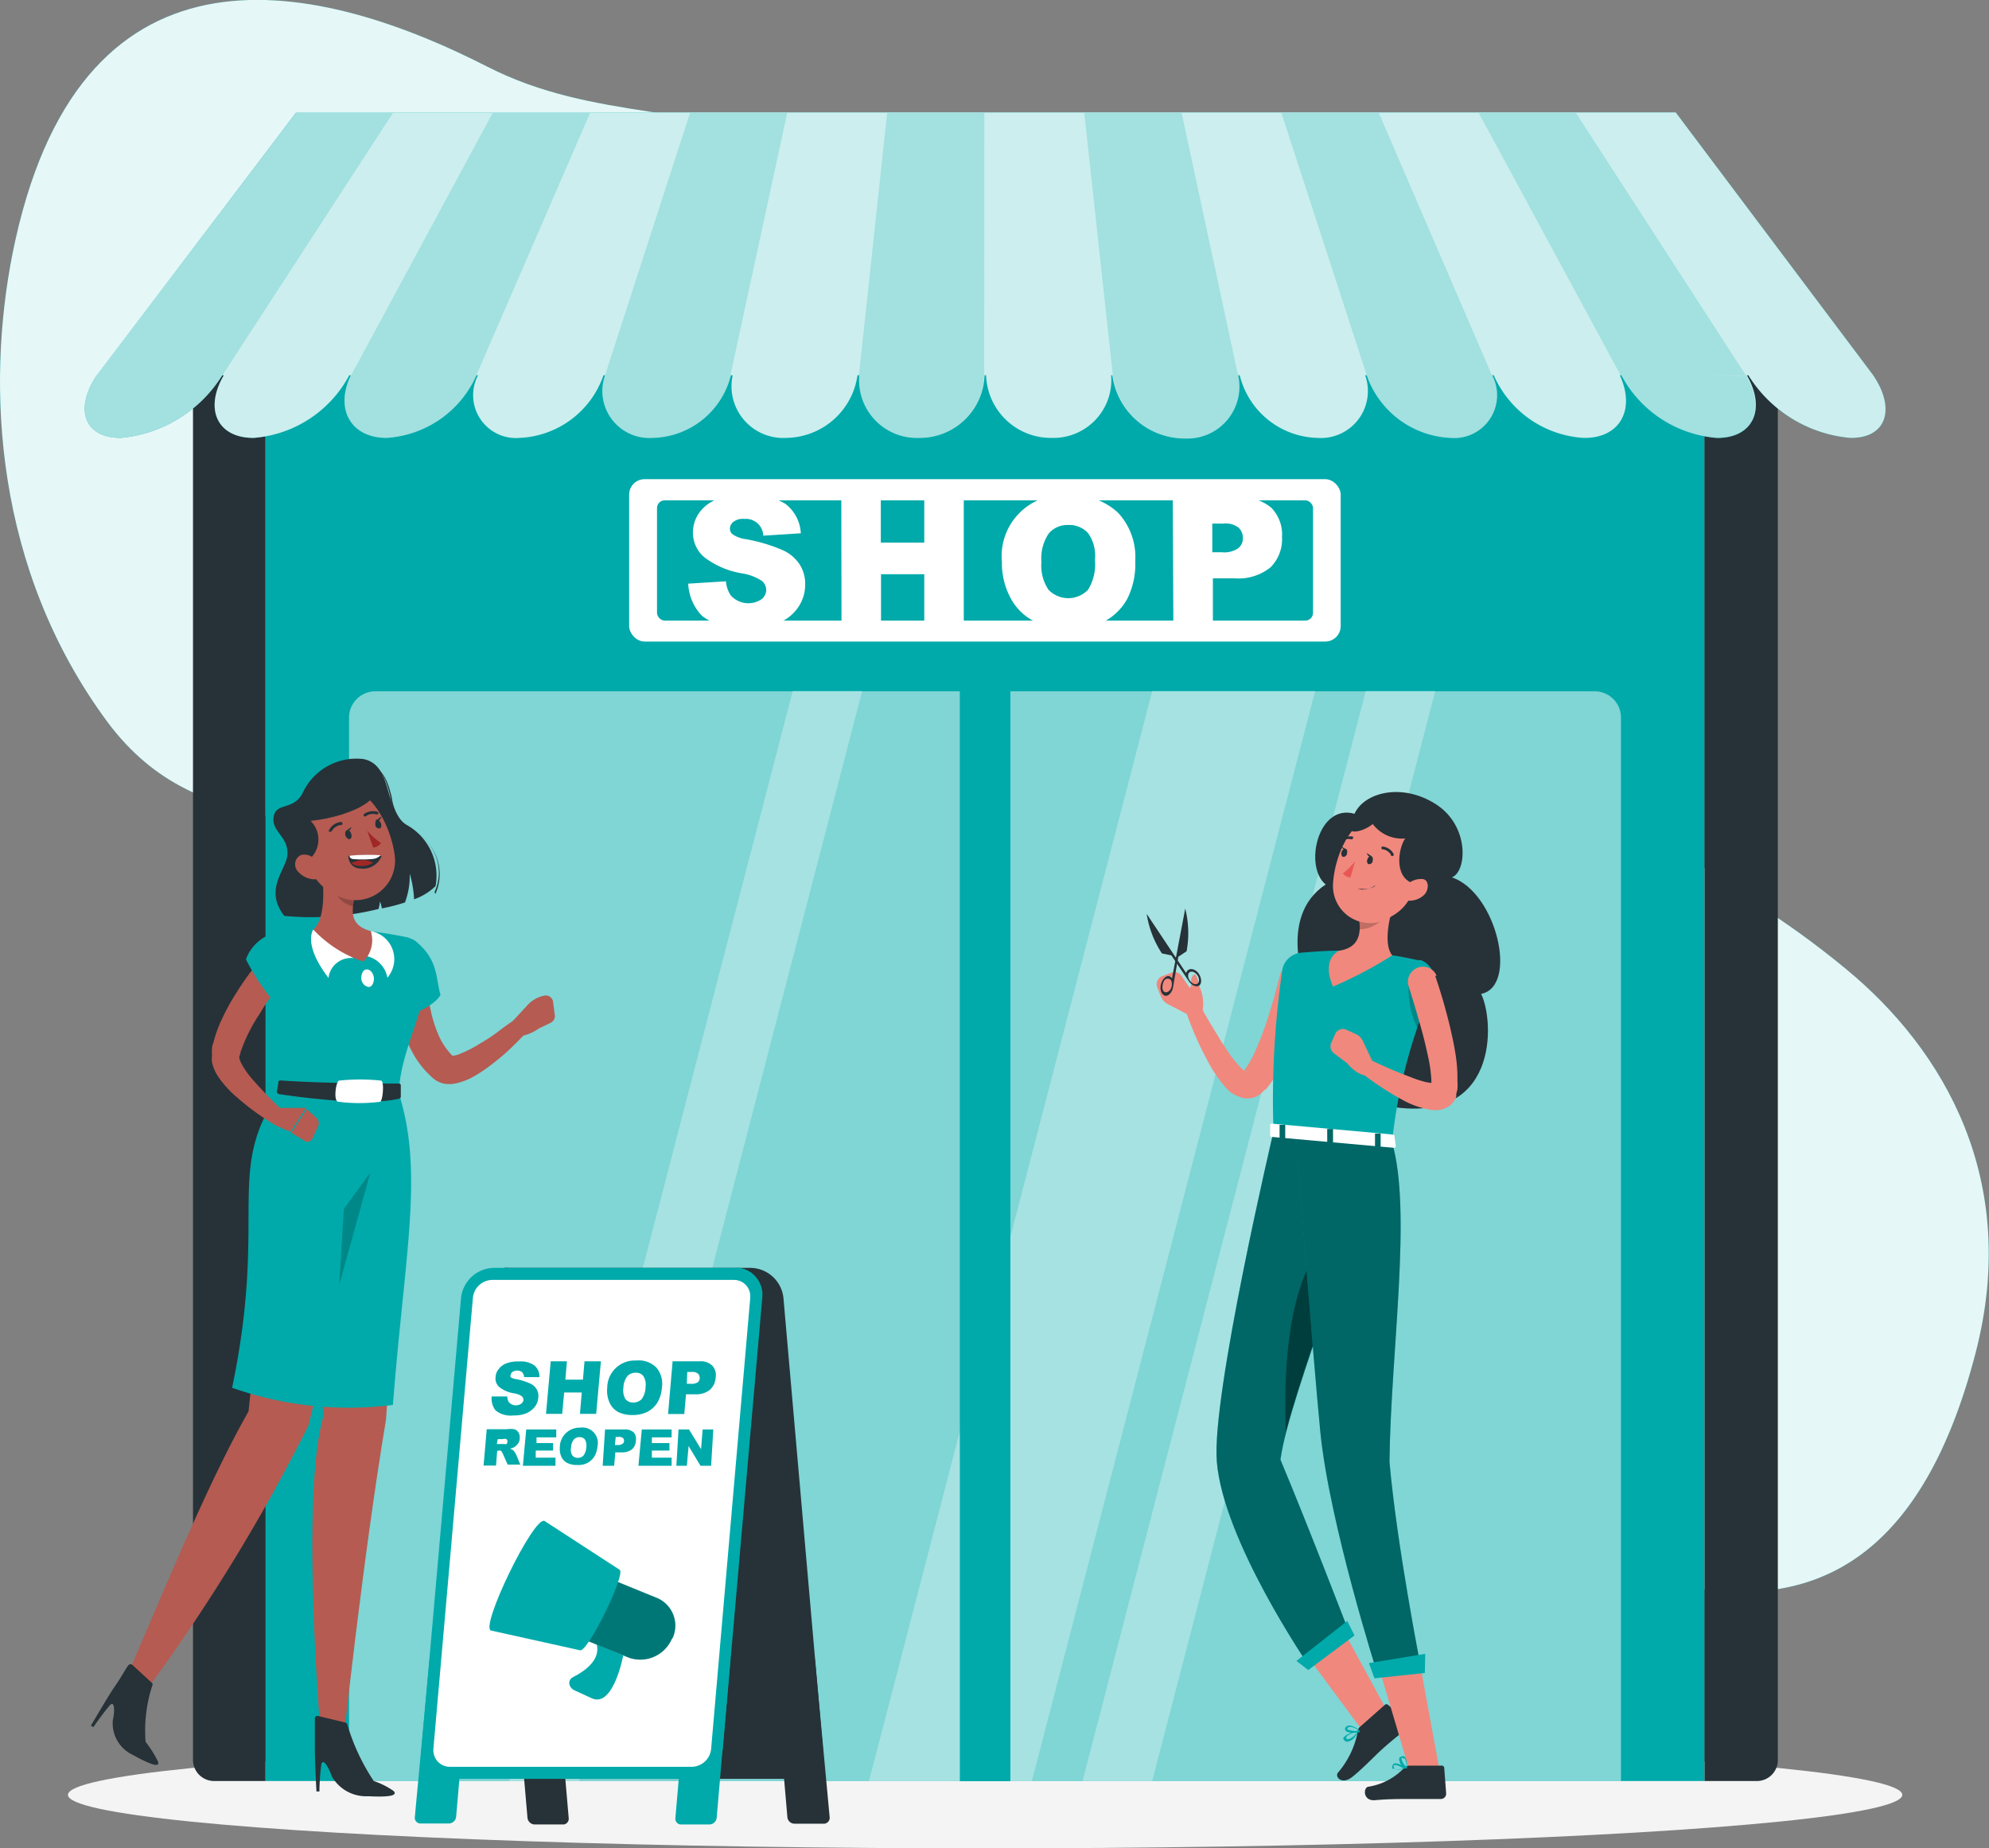 <svg xmlns="http://www.w3.org/2000/svg" viewBox="0 0 100.69 93.58"><rect x="0" y="0" width="100.69" height="93.58" fill="#808080" stroke="none"/><defs><style>.cls-1{fill:#0aa;}.cls-2,.cls-4,.cls-5,.cls-7,.cls-8{fill:#fff;}.cls-2{opacity:0.9;}.cls-11,.cls-12,.cls-14,.cls-2,.cls-5,.cls-7,.cls-8{isolation:isolate;}.cls-3{fill:#f4f4f4;}.cls-5{opacity:0.5;}.cls-6{fill:#263238;}.cls-14,.cls-7{opacity:0.3;}.cls-8{opacity:0.8;}.cls-11,.cls-9{opacity:0.2;}.cls-10{fill:#f0887d;}.cls-12{opacity:0.4;}.cls-13{fill:#e95656;}.cls-15{fill:#b55b52;}.cls-16{fill:#a02725;}</style></defs><g id="Layer_2" data-name="Layer 2"><g id="Layer_1-2" data-name="Layer 1"><g id="freepik--background-simple--inject-56"><path class="cls-1" d="M80.7,35.48c-7-15.23-19.24-1-27.8-11.93-5.17-6.58-5-12.72-12.22-16-5-2.28-10.6-1.41-16-4.17C15.5-1.31,3.9-3.43.64,12.81c-1.35,6.77-.92,16,4.79,23.73C10.3,43.09,16.83,39.94,22,45c9.86,9.64,2.44,31.11,16.73,36.8,12.54,5,17.84-13.48,30.62-8C78.91,78,94.63,89.15,100,68.54c2.3-8.78-1.59-15.4-6.56-19.49C86.59,43.4,85.33,45.47,80.7,35.48Z"/><path class="cls-2" d="M80.7,35.48c-7-15.23-19.24-1-27.8-11.93-5.17-6.58-5-12.72-12.22-16-5-2.28-10.6-1.41-16-4.17C15.5-1.31,3.9-3.43.64,12.81c-1.35,6.77-.92,16,4.79,23.73C10.3,43.09,16.83,39.94,22,45c9.86,9.64,2.44,31.11,16.73,36.8,12.54,5,17.84-13.48,30.62-8C78.91,78,94.63,89.15,100,68.54c2.3-8.78-1.59-15.4-6.56-19.49C86.59,43.4,85.33,45.47,80.7,35.48Z"/></g><g id="freepik--Shadow--inject-56"><ellipse id="freepik--path--inject-56" class="cls-3" cx="49.87" cy="90.87" rx="46.43" ry="2.71"/></g><g id="freepik--Shop--inject-56"><rect class="cls-1" x="13.44" y="16.84" width="72.85" height="73.33"/><rect class="cls-4" x="31.85" y="24.26" width="36.02" height="8.22" rx="0.78"/><rect class="cls-1" x="33.26" y="25.33" width="33.21" height="6.09" rx="0.39"/><path class="cls-4" d="M34.84,29.55l1.91-.12a1.5,1.5,0,0,0,.24.71,1.2,1.2,0,0,0,1.56.2.61.61,0,0,0,.24-.48.63.63,0,0,0-.22-.45,2.55,2.55,0,0,0-1-.38,4.33,4.33,0,0,1-1.88-.79A1.61,1.61,0,0,1,35.08,27a1.72,1.72,0,0,1,.29-1,1.93,1.93,0,0,1,.87-.7,4.22,4.22,0,0,1,1.61-.26,3.33,3.33,0,0,1,1.91.47A2,2,0,0,1,40.54,27l-1.9.12a.88.88,0,0,0-.92-.85h-.06a.77.77,0,0,0-.53.15.44.44,0,0,0-.18.36.36.36,0,0,0,.15.28,1.59,1.59,0,0,0,.67.24,8.25,8.25,0,0,1,1.89.57,2,2,0,0,1,.83.72,1.81,1.81,0,0,1,.27,1,2,2,0,0,1-.35,1.15,2.16,2.16,0,0,1-1,.8,4,4,0,0,1-1.57.28,3.26,3.26,0,0,1-2.3-.64A2.5,2.5,0,0,1,34.84,29.55Z"/><path class="cls-4" d="M42.59,25.19h2v2.28h2.2V25.19h2V31.7h-2V29.07H44.6V31.7h-2Z"/><path class="cls-4" d="M50.72,28.45a3.1,3.1,0,0,1,3.37-3.38,3.4,3.4,0,0,1,2.5.88,3.28,3.28,0,0,1,.88,2.45,3.93,3.93,0,0,1-.38,1.87A2.83,2.83,0,0,1,56,31.41a3.76,3.76,0,0,1-1.8.4,4.27,4.27,0,0,1-1.83-.35,2.72,2.72,0,0,1-1.17-1.11A3.71,3.71,0,0,1,50.72,28.45Zm2,0a2.19,2.19,0,0,0,.36,1.41,1.39,1.39,0,0,0,2,0l0,0a2.44,2.44,0,0,0,.35-1.51A2,2,0,0,0,55.09,27a1.27,1.27,0,0,0-1-.42,1.24,1.24,0,0,0-1,.43,2.27,2.27,0,0,0-.37,1.45Z"/><path class="cls-4" d="M59.37,25.19h3.35a2.27,2.27,0,0,1,1.64.52,1.93,1.93,0,0,1,.54,1.48,2,2,0,0,1-.59,1.54,2.58,2.58,0,0,1-1.81.55H61.4V31.7h-2Zm2,2.77h.49a1.25,1.25,0,0,0,.82-.2.64.64,0,0,0,.24-.52.73.73,0,0,0-.21-.52,1.06,1.06,0,0,0-.77-.21h-.57Z"/><path class="cls-5" d="M19,35H80.73a1.33,1.33,0,0,1,1.33,1.33V90.17H17.67V36.32A1.33,1.33,0,0,1,19,35Z"/><path class="cls-6" d="M13.44,90.17h-2.6A1.07,1.07,0,0,1,9.77,89.1V16.84h3.67V90.17Z"/><path class="cls-6" d="M88.89,90.17h-2.6V16.84H90V89.09a1.06,1.06,0,0,1-1.07,1.08Z"/><polygon class="cls-7" points="66.58 34.98 58.33 34.98 43.99 90.17 52.24 90.17 66.58 34.98"/><polygon class="cls-7" points="72.66 34.98 69.14 34.98 54.8 90.17 58.33 90.17 72.66 34.98"/><polygon class="cls-7" points="43.65 34.98 40.13 34.98 25.79 90.17 29.31 90.17 43.65 34.98"/><rect class="cls-1" x="48.59" y="34.15" width="2.56" height="56.03"/><path class="cls-1" d="M94.83,19l-10-13.31H15L4.9,19c-1.15,1.71-.63,3.17,1.2,3.17A6.76,6.76,0,0,0,11.25,19h.08c-1,1.71-.33,3.17,1.5,3.17A6,6,0,0,0,17.68,19h.08c-.82,1.71,0,3.17,1.81,3.17A5.35,5.35,0,0,0,24.12,19h.08a2.17,2.17,0,0,0,2.11,3.17A4.71,4.71,0,0,0,30.55,19h.08a2.38,2.38,0,0,0,2.42,3.17A4.17,4.17,0,0,0,37,19h.09a2.62,2.62,0,0,0,2.71,3.17A3.69,3.69,0,0,0,43.41,19h.09a2.92,2.92,0,0,0,3,3.17A3.28,3.28,0,0,0,49.84,19h.08a3.28,3.28,0,0,0,3.33,3.17,2.93,2.93,0,0,0,3-3.17h.06A3.7,3.7,0,0,0,60,22.2,2.63,2.63,0,0,0,62.68,19h.08a4.16,4.16,0,0,0,3.93,3.17A2.38,2.38,0,0,0,69.11,19h.08a4.71,4.71,0,0,0,4.24,3.17A2.17,2.17,0,0,0,75.54,19h.08a5.32,5.32,0,0,0,4.55,3.17C82,22.2,82.81,20.74,82,19h.08a6,6,0,0,0,4.85,3.17c1.83,0,2.48-1.46,1.5-3.17h.08a6.78,6.78,0,0,0,5.15,3.17C95.47,22.2,96,20.74,94.83,19Z"/><path class="cls-8" d="M94.83,19l-10-13.31H15L4.9,19c-1.15,1.71-.63,3.17,1.2,3.17A6.76,6.76,0,0,0,11.25,19h.08c-1,1.71-.33,3.17,1.5,3.17A6,6,0,0,0,17.68,19h.08c-.82,1.71,0,3.17,1.81,3.17A5.35,5.35,0,0,0,24.12,19h.08a2.17,2.17,0,0,0,2.11,3.17A4.71,4.71,0,0,0,30.55,19h.08a2.38,2.38,0,0,0,2.42,3.17A4.17,4.17,0,0,0,37,19h.09a2.62,2.62,0,0,0,2.71,3.17A3.69,3.69,0,0,0,43.41,19h.09a2.92,2.92,0,0,0,3,3.17A3.28,3.28,0,0,0,49.84,19h.08a3.28,3.28,0,0,0,3.33,3.17,2.93,2.93,0,0,0,3-3.17h.06A3.7,3.7,0,0,0,60,22.2,2.63,2.63,0,0,0,62.68,19h.08a4.16,4.16,0,0,0,3.93,3.17A2.38,2.38,0,0,0,69.11,19h.08a4.71,4.71,0,0,0,4.24,3.17A2.17,2.17,0,0,0,75.54,19h.08a5.32,5.32,0,0,0,4.55,3.17C82,22.2,82.81,20.74,82,19h.08a6,6,0,0,0,4.85,3.17c1.83,0,2.48-1.46,1.5-3.17h.08a6.78,6.78,0,0,0,5.15,3.17C95.47,22.2,96,20.74,94.83,19Z"/><g class="cls-9"><polygon class="cls-1" points="14.96 5.72 19.89 5.72 11.24 19.03 4.9 19.03 14.96 5.72"/><polygon class="cls-1" points="24.94 5.72 29.87 5.72 24.1 19.03 17.76 19.03 24.94 5.72"/><polygon class="cls-1" points="34.93 5.72 39.85 5.72 36.97 19.03 30.62 19.03 34.93 5.72"/><polygon class="cls-1" points="44.91 5.72 49.83 5.72 49.82 19.03 43.48 19.03 44.91 5.72"/><polygon class="cls-1" points="54.89 5.72 59.82 5.72 62.68 19.03 56.34 19.03 54.89 5.72"/><polygon class="cls-1" points="64.87 5.72 69.8 5.72 75.54 19.03 69.2 19.03 64.87 5.72"/><polygon class="cls-1" points="74.86 5.72 79.78 5.72 88.4 19.03 82.06 19.03 74.86 5.72"/><path class="cls-1" d="M82.06,19A6,6,0,0,0,86.9,22.2c1.84,0,2.49-1.46,1.5-3.17"/><path class="cls-1" d="M69.2,19a4.68,4.68,0,0,0,4.23,3.17A2.16,2.16,0,0,0,75.54,19"/><path class="cls-1" d="M56.33,19A3.7,3.7,0,0,0,60,22.2,2.63,2.63,0,0,0,62.68,19"/><path class="cls-1" d="M43.48,19a2.93,2.93,0,0,0,3,3.17A3.28,3.28,0,0,0,49.82,19"/><path class="cls-1" d="M30.62,19A2.37,2.37,0,0,0,33,22.2,4.16,4.16,0,0,0,37,19"/><path class="cls-1" d="M17.76,19c-.82,1.71,0,3.17,1.81,3.17A5.35,5.35,0,0,0,24.12,19"/><path class="cls-1" d="M4.9,19c-1.15,1.71-.64,3.17,1.2,3.17A6.75,6.75,0,0,0,11.24,19"/></g></g><g id="freepik--Character--inject-56"><path class="cls-6" d="M68.57,41.2c.48-1.07,2.38-1.59,4.11-.49s1.58,3.42.82,3.71c2.26.76,3.38,5.52,1.48,5.9.68,1.38.91,6.73-4.79,5.67s-4-5.75-4-5.75-1.61-3.78.92-5.46C66,43.88,66.71,40.67,68.57,41.2Z"/><polygon class="cls-10" points="70.52 87.17 69.13 87.83 66.16 83.82 68.01 82.56 70.52 87.17"/><path class="cls-6" d="M68.81,87.46l1.3-1.15a.11.11,0,0,1,.15,0l1,.83a.24.24,0,0,1,0,.33l0,0c-.46.4-.7.56-1.27,1.07-.35.31-1,1-1.53,1.42s-.9,0-.73-.21a4.49,4.49,0,0,0,1-2.06A.38.38,0,0,1,68.81,87.46Z"/><path class="cls-1" d="M68.54,88a.6.6,0,0,1-.33.18.18.18,0,0,1-.16-.08A.14.14,0,0,1,68,88c.08-.2.74-.39.81-.41a0,0,0,0,1,0,0s0,0,0,0A2.31,2.31,0,0,1,68.54,88Zm-.4,0,0,0a0,0,0,0,0,0,0,.12.12,0,0,0,.1.05c.13,0,.33-.16.55-.43a2,2,0,0,0-.61.28Z"/><path class="cls-1" d="M68.87,87.68h0c-.19.07-.67.08-.75-.07s0-.08,0-.16a.26.26,0,0,1,.19-.09,1,1,0,0,1,.53.26,0,0,0,0,1,0,.06Zm-.66-.19h0s0,.08,0,.08.39.11.6.06a.78.78,0,0,0-.44-.2A.18.18,0,0,0,68.21,87.49Z"/><path class="cls-10" d="M66.33,49.72a19,19,0,0,1-.81,2.76,13,13,0,0,1-.58,1.33,7.08,7.08,0,0,1-.83,1.31L64,55.2l-.11.11a1.21,1.21,0,0,1-.32.22,1.11,1.11,0,0,1-.82,0,1.62,1.62,0,0,1-.5-.27A3.26,3.26,0,0,1,62,55a6.63,6.63,0,0,1-.85-1.26A16,16,0,0,1,60,51.09a.38.38,0,0,1,.25-.47.38.38,0,0,1,.44.17h0c.22.4.44.8.68,1.19s.46.77.71,1.13a5.68,5.68,0,0,0,.79,1,.9.9,0,0,0,.19.15c.06,0,.11.05.1,0a.29.29,0,0,0-.13,0l-.05,0v0l0-.05a5.63,5.63,0,0,0,.6-1.07c.17-.39.33-.8.48-1.22.28-.84.53-1.72.74-2.57v0a.75.75,0,0,1,.93-.52.76.76,0,0,1,.55.87Z"/><polygon class="cls-10" points="72.91 89.81 71.42 89.87 69.85 84.57 71.9 84.32 72.91 89.81"/><path class="cls-6" d="M71.32,89.39H73a.12.12,0,0,1,.11.1l.1,1.32a.27.27,0,0,1-.26.27h0c-.58,0-.86,0-1.59,0-.46,0-1.12,0-1.74.06s-.62-.62-.36-.68a3.16,3.16,0,0,0,1.81-.94A.46.46,0,0,1,71.32,89.39Z"/><path class="cls-1" d="M64.92,49.07a45.62,45.62,0,0,0-.45,8.22l6,.53A26.47,26.47,0,0,1,72.54,50a1.07,1.07,0,0,0-.61-1.39l-.15,0c-.38-.08-.83-.18-1.28-.24a20.66,20.66,0,0,0-2.72-.24c-.66,0-1.38.06-1.88.1A1.07,1.07,0,0,0,64.92,49.07Z"/><path class="cls-11" d="M71.31,49.82a4.65,4.65,0,0,0,.46,2.28c.1-.3.21-.62.34-1Z"/><path class="cls-10" d="M70.72,45.27c-.32.86-.75,2.46-.24,3.1a20.88,20.88,0,0,1-3,1.58c-.62-1.46.32-1.82.32-1.82,1-.15,1.11-.88,1-1.58Z"/><path class="cls-11" d="M70.17,45.92l-1.35.63a4.17,4.17,0,0,1,0,.5,1.68,1.68,0,0,0,1.29-.65A.66.66,0,0,0,70.17,45.92Z"/><path class="cls-10" d="M72,43.9c-.49,1.39-.67,2-1.6,2.52a1.88,1.88,0,0,1-2.92-1.63c.06-1.36.85-3.41,2.39-3.58A2,2,0,0,1,72.08,43,2.05,2.05,0,0,1,72,43.9Z"/><path class="cls-6" d="M69.22,41.2a1.85,1.85,0,0,0,1.92,1.25c-.32.4-.67,2.09.57,2.32a2.1,2.1,0,0,0,.74-3.23C71.7,40.49,69.64,40.46,69.22,41.2Z"/><path class="cls-6" d="M69.22,41c-1.06.24-1.18,1.15-.6,1.1C69.61,42,70.6,40.68,69.22,41Z"/><path class="cls-1" d="M64.47,57.29S61.32,70.65,61.6,74c.32,4,4.64,10.3,4.64,10.3l2-1.8s-2-5.21-3.42-8.6c.46-3.39,4.58-13,4.58-16.2Z"/><path class="cls-12" d="M64.47,57.29S61.32,70.65,61.6,74c.32,4,4.64,10.3,4.64,10.3l2-1.8s-2-5.21-3.42-8.6c.46-3.39,4.58-13,4.58-16.2Z"/><polygon class="cls-1" points="68.57 82.8 66.23 84.55 65.63 84.09 68.2 82.07 68.57 82.8"/><path class="cls-12" d="M66.8,63.17C65.06,65.58,65,70,65.09,72.5c.59-2.29,1.84-5.7,2.84-8.78C67.91,62.54,67.61,62.05,66.8,63.17Z"/><path class="cls-1" d="M65.59,57.31s.87,11.29,1.25,15.19c.46,4.62,2.88,12.21,2.88,12.21l2.19-.39S70.7,78.16,70.34,74c.06-5.5,1.16-12.72.12-16.19Z"/><path class="cls-12" d="M65.59,57.31s.87,11.29,1.25,15.19c.46,4.62,2.88,12.21,2.88,12.21l2.19-.39S70.7,78.16,70.34,74c.06-5.5,1.16-12.72.12-16.19Z"/><polygon class="cls-1" points="72.13 84.7 69.58 84.97 69.3 84.2 72.15 83.73 72.13 84.7"/><path class="cls-6" d="M69.49,43.58c0,.11-.12.19-.2.17s-.11-.13-.07-.24.12-.19.19-.17S69.52,43.47,69.49,43.58Z"/><path class="cls-6" d="M68.19,43.21c0,.11-.13.19-.2.17s-.11-.14-.08-.24.12-.19.2-.17S68.22,43.09,68.19,43.21Z"/><path class="cls-6" d="M68.14,43l-.26-.16S68,43.07,68.14,43Z"/><path class="cls-13" d="M68.6,43.6a3.31,3.31,0,0,1-.62.62.52.52,0,0,0,.39.2Z"/><path class="cls-6" d="M68.93,45a1.38,1.38,0,0,1-.2,0,0,0,0,0,1,0,0s0,0,0,0a1,1,0,0,0,.85-.15,0,0,0,0,1,.05,0,0,0,0,0,1,0,0A1,1,0,0,1,68.93,45Z"/><path class="cls-10" d="M72.08,45.32a1.08,1.08,0,0,1-.77.28c-.38,0-.46-.27-.26-.57a1,1,0,0,1,1-.52C72.36,44.58,72.34,45.08,72.08,45.32Z"/><path class="cls-6" d="M70.41,43.27s0,0,0,0A.55.55,0,0,0,70,43a.07.07,0,0,1-.07-.07h0a.07.07,0,0,1,.07-.07.71.71,0,0,1,.54.36.07.07,0,0,1,0,.09A.07.07,0,0,1,70.41,43.27Z"/><path class="cls-6" d="M67.93,42.6s-.06,0-.06-.08,0,0,0,0a.7.7,0,0,1,.62-.16.07.07,0,0,1,0,.08.07.07,0,0,1-.09.05h0a.54.54,0,0,0-.49.13A.07.07,0,0,1,67.93,42.6Z"/><path class="cls-10" d="M72.66,49.42c.29.85.53,1.68.74,2.55.1.44.2.87.27,1.32a7.76,7.76,0,0,1,.11,1.44,3,3,0,0,1,0,.42l-.06.24,0,.14a1.05,1.05,0,0,1-.42.51,1.42,1.42,0,0,1-.36.14,1.4,1.4,0,0,1-.54,0,4.32,4.32,0,0,1-1.41-.5,14.68,14.68,0,0,1-2.23-1.49.38.38,0,0,1-.07-.54.37.37,0,0,1,.47-.1h0a22.52,22.52,0,0,0,2.3,1,4.63,4.63,0,0,0,.56.19,2.1,2.1,0,0,0,.5.09h.1l-.06,0a.28.28,0,0,0-.1.09s0,0,0,.05v0s0,0,0-.07v-.23a7.24,7.24,0,0,0-.16-1.15c-.09-.41-.18-.81-.29-1.22-.22-.81-.47-1.64-.72-2.43h0a.77.77,0,0,1,.58-.91.74.74,0,0,1,.85.43Z"/><path class="cls-1" d="M70.5,89.56a.17.17,0,0,1,0-.17.12.12,0,0,1,.07-.1c.18-.08.61.21.67.24s0,0,0,0l0,0c-.2,0-.55.1-.68,0Zm.59,0c-.17-.11-.43-.24-.52-.19s0,0,0,0a.11.11,0,0,0,0,.13C70.64,89.6,70.83,89.62,71.09,89.55Z"/><path class="cls-1" d="M71,89.43a.56.56,0,0,1-.17-.4.14.14,0,0,1,.13-.1.15.15,0,0,1,.14,0c.16.14.13.57.13.59a0,0,0,0,1,0,0h0A.85.85,0,0,1,71,89.43Zm.07-.38,0,0A.09.09,0,0,0,71,89s0,0-.06,0a.75.75,0,0,0,.26.46.85.85,0,0,0-.09-.45Z"/><path class="cls-4" d="M70.59,57.48l.07.55s0,.09-.11.08l-6.16-.55a.08.08,0,0,1-.09-.07l0-.54s0-.07.11-.06l6,.54S70.58,57.45,70.59,57.48Z"/><path class="cls-1" d="M69.67,58.09h.16s.06,0,.06,0l0-.7a.06.06,0,0,0-.06,0h-.16s-.06,0-.06,0l0,.72S69.64,58.09,69.67,58.09Z"/><path class="cls-12" d="M69.67,58.09h.16s.06,0,.06,0l0-.7a.06.06,0,0,0-.06,0h-.16s-.06,0-.06,0l0,.72S69.64,58.09,69.67,58.09Z"/><path class="cls-1" d="M64.84,57.66l.16,0s.06,0,.06,0l0-.71s0,0-.06,0h-.16s-.06,0-.06,0l0,.71A.06.06,0,0,0,64.84,57.66Z"/><path class="cls-12" d="M64.84,57.66l.16,0s.06,0,.06,0l0-.71s0,0-.06,0h-.16s-.06,0-.06,0l0,.71A.06.06,0,0,0,64.84,57.66Z"/><path class="cls-1" d="M67.25,57.88h.17s.06,0,.06,0l0-.72s0,0-.06,0h-.17s-.06,0-.06,0l0,.7A.06.06,0,0,0,67.25,57.88Z"/><path class="cls-12" d="M67.25,57.88h.17s.06,0,.06,0l0-.72s0,0-.06,0h-.17s-.06,0-.06,0l0,.7A.06.06,0,0,0,67.25,57.88Z"/><path class="cls-10" d="M60.29,50.11l-.48-.7a.41.41,0,0,0-.51-.16l-.46.17a.44.44,0,0,0-.26.56h0l.19.48a.77.77,0,0,0,.34.37l1.13.59.61-.12C61,50.69,60.29,50.11,60.29,50.11Z"/><path class="cls-10" d="M60.88,51.15a2.05,2.05,0,0,0-.16-1.2c0-.13-.15-.59-.23-.62s-.24.26-.19.45a.26.26,0,0,1-.16.29S60.57,51.11,60.88,51.15Z"/><path class="cls-6" d="M59.18,49.42a.26.26,0,0,1,.15.12L60,46a5.08,5.08,0,0,1,.07,2.16l-.42.28L59.38,50h0c-.05.26-.24.45-.4.41s-.27-.27-.22-.53S59,49.39,59.18,49.42Zm-.17.82c.13,0,.26-.11.3-.3s0-.36-.16-.39-.25.11-.29.3,0,.37.15.39Z"/><path class="cls-6" d="M60.15,49.11a.23.23,0,0,0-.1.16l-2-3a5,5,0,0,0,.77,2l.48.1.87,1.29h0c.15.23.39.33.53.24s.14-.35,0-.58S60.3,49,60.15,49.11Zm.47.69c-.11.07-.28,0-.39-.16s-.11-.35,0-.42.28,0,.39.16S60.72,49.73,60.62,49.8Z"/><path class="cls-6" d="M69.44,43.35l-.25-.16S69.26,43.45,69.44,43.35Z"/><path class="cls-10" d="M69.54,53.87,69,52.72a.7.7,0,0,0-.37-.37l-.46-.21a.43.43,0,0,0-.58.21h0l-.2.45a.45.45,0,0,0,.14.53l.67.5s.55.73,1.18.62Z"/></g><g id="freepik--Sign--inject-56"><path class="cls-6" d="M25.79,64.19H38a1.7,1.7,0,0,1,1.66,1.52l2,22.83a1.38,1.38,0,0,1-1.21,1.52H28.05a1.71,1.71,0,0,1-1.65-1.53l-2-22.83a1.39,1.39,0,0,1,1.22-1.52Z"/><path class="cls-6" d="M39.46,83.73H40.9a.37.37,0,0,1,.36.32L42,92a.3.3,0,0,1-.26.33H40.22a.36.36,0,0,1-.36-.33l-.69-8a.28.28,0,0,1,.25-.32Z"/><path class="cls-6" d="M26.3,83.73h1.44a.37.37,0,0,1,.36.32l.69,8a.29.29,0,0,1-.26.32H27.06A.38.38,0,0,1,26.7,92l-.69-8a.29.29,0,0,1,.26-.32Z"/><path class="cls-1" d="M37.19,64.19H25a1.7,1.7,0,0,0-1.66,1.52l-2,22.83a1.39,1.39,0,0,0,1.22,1.52H34.92a1.71,1.71,0,0,0,1.67-1.53l2-22.83a1.38,1.38,0,0,0-1.21-1.52Z"/><path class="cls-1" d="M23.53,83.73H22.09a.35.35,0,0,0-.35.32L21,92a.29.29,0,0,0,.26.32h1.47a.38.38,0,0,0,.36-.33l.69-8a.29.29,0,0,0-.26-.32Z"/><path class="cls-1" d="M36.68,83.73H35.24a.36.36,0,0,0-.36.32l-.69,8a.29.29,0,0,0,.26.32h1.47a.38.38,0,0,0,.36-.33l.69-8a.28.28,0,0,0-.25-.32Z"/><path class="cls-4" d="M22.78,89.45a.83.83,0,0,1-.84-.81.34.34,0,0,1,0-.1l2-22.83a1,1,0,0,1,1-.91h12.2a.82.82,0,0,1,.84.8s0,.08,0,.11L36,88.54a1,1,0,0,1-1,.91Z"/><path class="cls-1" d="M24.89,70.7l.79,0a.6.6,0,0,0,.08.29.48.48,0,0,0,.62.08.28.28,0,0,0,.12-.19.27.27,0,0,0-.08-.19,1,1,0,0,0-.41-.15,1.58,1.58,0,0,1-.74-.32.58.58,0,0,1-.18-.52.67.67,0,0,1,.15-.38.9.9,0,0,1,.38-.29,1.66,1.66,0,0,1,.66-.1,1.19,1.19,0,0,1,.76.19.73.73,0,0,1,.27.6l-.78,0a.38.38,0,0,0-.11-.26.45.45,0,0,0-.48,0,.24.24,0,0,0-.09.15.14.14,0,0,0,0,.11.52.52,0,0,0,.27.1,3.28,3.28,0,0,1,.75.24.69.69,0,0,1,.31.3.65.65,0,0,1,.07.39.86.86,0,0,1-.18.48,1.1,1.1,0,0,1-.42.32,1.62,1.62,0,0,1-.65.11,1.22,1.22,0,0,1-.92-.26A1,1,0,0,1,24.89,70.7Z"/><path class="cls-1" d="M27.88,68.92h.82l-.08.93h.89l.08-.93h.83l-.24,2.66h-.82l.09-1.08h-.89l-.1,1.08h-.82Z"/><path class="cls-1" d="M30.74,70.25a1.39,1.39,0,0,1,1.4-1.37h.09a1.25,1.25,0,0,1,1,.36,1.27,1.27,0,0,1,.28,1,1.77,1.77,0,0,1-.23.77,1.35,1.35,0,0,1-.49.46,1.62,1.62,0,0,1-.75.17,1.59,1.59,0,0,1-.74-.15,1,1,0,0,1-.43-.45A1.48,1.48,0,0,1,30.74,70.25Zm.82,0a.89.89,0,0,0,.1.58.5.5,0,0,0,.39.18.61.61,0,0,0,.43-.17,1.07,1.07,0,0,0,.2-.62.81.81,0,0,0-.11-.55.45.45,0,0,0-.39-.17.55.55,0,0,0-.42.17,1,1,0,0,0-.2.59Z"/><path class="cls-1" d="M34.05,68.92h1.36a.86.86,0,0,1,.65.22.72.72,0,0,1,.17.6.9.9,0,0,1-.3.63,1.11,1.11,0,0,1-.75.22h-.45l-.09,1h-.82Zm.72,1.14H35a.52.52,0,0,0,.34-.09.31.31,0,0,0,0-.42.44.44,0,0,0-.31-.09h-.24Z"/><path class="cls-1" d="M24.48,74.2l.16-1.84h1a1.33,1.33,0,0,1,.4,0,.36.36,0,0,1,.21.17.49.49,0,0,1,.06.29.44.44,0,0,1-.09.27.66.66,0,0,1-.19.18.86.86,0,0,1-.21.07l.14.07a.43.43,0,0,1,.09.1l.07.11.22.53h-.64l-.25-.56a.42.42,0,0,0-.09-.14.24.24,0,0,0-.14,0h-.05l-.06.75Zm.67-1.09h.24l.16,0a.12.12,0,0,0,.09,0,.22.22,0,0,0,.05-.11.19.19,0,0,0-.05-.14.35.35,0,0,0-.2,0H25.2Z"/><path class="cls-1" d="M26.64,72.37h1.52l0,.4h-1l0,.29H28l0,.38h-.88l0,.36h1l0,.41H26.47Z"/><path class="cls-1" d="M28.34,73.28a1,1,0,0,1,.95-1h.08a.78.78,0,0,1,.88.93,1.3,1.3,0,0,1-.16.53,1,1,0,0,1-.34.32,1,1,0,0,1-.52.11,1.11,1.11,0,0,1-.51-.1.69.69,0,0,1-.3-.31A1,1,0,0,1,28.34,73.28Zm.57,0a.55.55,0,0,0,.06.4.34.34,0,0,0,.28.13.4.4,0,0,0,.29-.12.76.76,0,0,0,.14-.43.56.56,0,0,0-.07-.38.33.33,0,0,0-.28-.12.36.36,0,0,0-.28.12.68.68,0,0,0-.14.41Z"/><path class="cls-1" d="M30.63,72.37h1a.63.63,0,0,1,.45.15.5.5,0,0,1,.11.42.62.62,0,0,1-.2.44.82.82,0,0,1-.53.15h-.31l-.06.68h-.58Zm.5.79h.14a.41.41,0,0,0,.24-.06.18.18,0,0,0,.08-.15.16.16,0,0,0-.05-.14.26.26,0,0,0-.21-.06h-.16Z"/><path class="cls-1" d="M32.49,72.37H34l0,.4H33l0,.29h.89l0,.38H33l0,.36h1l0,.41H32.32Z"/><path class="cls-1" d="M34.35,72.37h.53l.61,1,.08-1h.54L36,74.21h-.54l-.6-1-.09,1h-.53Z"/><path class="cls-1" d="M31.55,83.81l-1.34-.56c.19.78-.57,1.34-1.2,1.66-.3.15-.24.55.12.69L30,86C31.07,86.41,31.55,83.81,31.55,83.81Z"/><path class="cls-1" d="M31.82,83.92l-2.46-1a1.52,1.52,0,0,1-.77-2,.47.47,0,0,1,.05-.1h0a1.77,1.77,0,0,1,2.19-.91l2.45,1a1.52,1.52,0,0,1,.78,2L34,83h0A1.74,1.74,0,0,1,31.82,83.92Z"/><path class="cls-14" d="M31.82,83.92l-2.46-1a1.52,1.52,0,0,1-.77-2,.47.47,0,0,1,.05-.1h0a1.77,1.77,0,0,1,2.19-.91l2.45,1a1.52,1.52,0,0,1,.78,2L34,83h0A1.74,1.74,0,0,1,31.82,83.92Z"/><path class="cls-1" d="M24.85,82.55l4.51,1c.38.15,2.37-3.92,2-4.08L27.56,77C27,76.79,24.31,82.33,24.85,82.55Z"/></g><g id="freepik--character-1--inject-17"><path class="cls-6" d="M22.05,44.86a2.93,2.93,0,0,1-1.09.67,5.2,5.2,0,0,0-.22-1.3,3.73,3.73,0,0,1-.24,1.46,9.12,9.12,0,0,1-1.17.3,2,2,0,0,0-.09-.35,2.57,2.57,0,0,1-.08.38,14.14,14.14,0,0,1-4.77.35c-1-1.29,0-2.24.15-3,.13-1-.8-1.23-.69-2s1-.31,1.47-1.22a3,3,0,0,1,3.08-1.72c1.53.31,1,2.6,2.18,3.33A2.94,2.94,0,0,1,22.05,44.86Z"/><path class="cls-6" d="M22,45.16h0s0,0,0,0h0A2.35,2.35,0,0,0,20.75,42a2.51,2.51,0,0,1-1-1.71c-.23-.88-.45-1.72-1.78-1.7a0,0,0,0,1,0,0s0,0,0,0h0c1.39,0,1.63.88,1.86,1.76a2.46,2.46,0,0,0,.94,1.66,2.44,2.44,0,0,1,1.27,3.25Z"/><path class="cls-15" d="M20.14,56.39s-.07,8.5-.6,15.49c-1.16,6.91-2.17,16.4-2.17,16.4h-1.1s-1.11-12.59.12-16.65c-.73-5.19-.51-15.1-.51-15.1Z"/><path class="cls-15" d="M21.59,48.9v.3l0,.32c0,.21,0,.42.05.63a10.54,10.54,0,0,0,.22,1.25,6.71,6.71,0,0,0,.4,1.14,3.57,3.57,0,0,0,.64.91l.06.06a.24.24,0,0,0-.11-.06h.06a1.19,1.19,0,0,0,.41-.11,6.11,6.11,0,0,0,1-.52c.35-.2.69-.43,1-.67s.68-.48,1-.73h0a.41.41,0,0,1,.56.08.42.42,0,0,1,0,.51c-.29.33-.59.64-.9.94a10.27,10.27,0,0,1-1,.87,7.53,7.53,0,0,1-1.16.77,3.51,3.51,0,0,1-.79.27,1.56,1.56,0,0,1-.57,0,1.27,1.27,0,0,1-.65-.38l.06.06a4.57,4.57,0,0,1-1-1.28,6.65,6.65,0,0,1-.57-1.44,9.12,9.12,0,0,1-.3-1.47c0-.24-.05-.49-.06-.73s0-.25,0-.38v-.39a.81.81,0,0,1,.86-.75.79.79,0,0,1,.75.79Z"/><path class="cls-15" d="M28.09,51.42,28,50.75a.37.37,0,0,0-.4-.35h0a1.54,1.54,0,0,0-.87.46l-.73.79-.13.73c.59.29,1.41-.31,1.41-.31l.6-.29A.38.38,0,0,0,28.09,51.42Z"/><path class="cls-1" d="M21.06,47.67c1.16.93,1,1.95,1.24,2.7-.54.91-2.65,1.33-2.65,1.33S19.82,46.67,21.06,47.67Z"/><path class="cls-1" d="M21.57,48.69c.18,2.37-1.26,4.17-1.39,6.67l-6-.14c.18-2.44.1-2.2-.75-6.91a1,1,0,0,1,.78-1.13h.06a13.79,13.79,0,0,1,1.57-.11,18.83,18.83,0,0,1,2.91.08c.63.07,1.29.19,1.8.29A1.3,1.3,0,0,1,21.57,48.69Z"/><path class="cls-4" d="M18.93,49.53c0,.24-.1.44-.27.44a.45.45,0,0,1-.37-.44c0-.25.1-.45.28-.45S18.91,49.28,18.93,49.53Z"/><path class="cls-4" d="M18.61,48.42a1.35,1.35,0,0,1,1,1.08,1.44,1.44,0,0,0-.85-2.36Z"/><path class="cls-4" d="M17.9,48.51a1.14,1.14,0,0,0-1.27,1h0c-1.32-1.72-.77-2.45-.77-2.45Z"/><path class="cls-15" d="M16.24,43.79c.15.94.29,2.66-.38,3.27a6.07,6.07,0,0,0,2.53,1.62,1.51,1.51,0,0,0,.38-1.54c-1.05-.28-1-1-.79-1.77Z"/><path class="cls-11" d="M17,44.44l1,.93a2.28,2.28,0,0,0-.1.52,1.29,1.29,0,0,1-1-.94A1.25,1.25,0,0,1,17,44.44Z"/><path class="cls-15" d="M15.13,42.75c.62,1.44.85,2.06,1.86,2.55a2,2,0,0,0,3-1.92c-.16-1.43-1.13-3.55-2.79-3.62a2.13,2.13,0,0,0-2.23,2A2.1,2.1,0,0,0,15.13,42.75Z"/><path class="cls-6" d="M15,41.6c2,0,4.69-1,3.89-2C18.42,37.54,15,39.66,15,41.6Z"/><path class="cls-6" d="M15.24,41.26a1.32,1.32,0,0,1,.14,2.43C14.5,42.64,14.28,41.08,15.24,41.26Z"/><path class="cls-6" d="M17.64,43.33a8.53,8.53,0,0,1,1.68,0,1,1,0,0,1-1.08.64.6.6,0,0,1-.6-.59Z"/><path class="cls-16" d="M18.49,43.55a1.22,1.22,0,0,0-.7.15.62.62,0,0,0,.39.14,1.15,1.15,0,0,0,.7-.15A.62.62,0,0,0,18.49,43.55Z"/><path class="cls-4" d="M17.7,43.32c0,.08,0,.12.15.17a5.55,5.55,0,0,0,1,0,.65.65,0,0,0,.42-.19A10.29,10.29,0,0,0,17.7,43.32Z"/><path class="cls-6" d="M17.49,42.31c.05.12.14.19.22.17s.11-.15.07-.27-.14-.19-.22-.17S17.45,42.19,17.49,42.31Z"/><path class="cls-6" d="M19,41.77c0,.12.14.19.22.17s.11-.15.06-.27-.14-.19-.21-.17S19,41.65,19,41.77Z"/><path class="cls-6" d="M19.06,41.52l.26-.19S19.25,41.61,19.06,41.52Z"/><path class="cls-16" d="M18.59,42.06a3.42,3.42,0,0,0,.7.62.54.54,0,0,1-.4.23Z"/><path class="cls-15" d="M15.1,44.14a1.15,1.15,0,0,0,.8.38c.4,0,.5-.37.31-.7s-.58-.66-1-.52A.52.52,0,0,0,15,44,.46.46,0,0,0,15.1,44.14Z"/><path class="cls-6" d="M16.79,42.09l0,0a.61.61,0,0,1,.44-.32.08.08,0,1,0,0-.15h0a.74.74,0,0,0-.56.39.08.08,0,0,0,0,.11Z"/><path class="cls-6" d="M19.16,41.2l0,0a.09.09,0,0,0-.05-.1h0a.79.79,0,0,0-.68.11.08.08,0,0,0,0,.11.08.08,0,0,0,.1,0,.56.56,0,0,1,.53-.08Z"/><path class="cls-6" d="M17.53,42.06l.26-.19S17.72,42.15,17.53,42.06Z"/><path class="cls-15" d="M18.53,56.6a146.48,146.48,0,0,1-2.91,15.56A92,92,0,0,1,7.3,85.72l-1-.56c2-4.62,4.22-10.09,6.28-13.7C14,58.35,13.86,56.6,13.86,56.6Z"/><path class="cls-6" d="M8,89.19a5.18,5.18,0,0,0-.63-1,7.3,7.3,0,0,1,.34-2.85.11.11,0,0,0,0-.12l-1-.92a.14.14,0,0,0-.2,0c-.09.09-.37.59-.47.74s-.25.38-.35.52c-.35.55-1.09,1.81-1.09,1.81l.13.07c.25-.37.52-.73.8-1.07s.29.25.18.73a1.76,1.76,0,0,0,1,1.74C7.72,89.4,8.09,89.48,8,89.19Z"/><path class="cls-1" d="M20.19,55.36c1.27,4,.3,8.08-.3,15.77a17.78,17.78,0,0,1-8.14-.87c1.84-8.82-.43-11,2.45-15.05Z"/><path class="cls-6" d="M14.09,54.77c0,.16-.05.32-.07.47a.13.13,0,0,0,.09.15c.64.1,4.42.65,6.11.23a.11.11,0,0,0,.07-.12V55c0-.08,0-.14-.1-.14-.59,0-3.7,0-6-.16A.11.11,0,0,0,14.09,54.77Z"/><path class="cls-4" d="M17.16,54.71a10,10,0,0,1,2.14,0c.16.07.08,1-.05,1.07a8.28,8.28,0,0,1-2.11,0C16.86,55.79,17,54.77,17.16,54.71Z"/><polygon class="cls-11" points="17.17 65.07 17.41 61.2 18.75 59.36 17.17 65.07"/><path class="cls-15" d="M14.56,49.38c-.23.29-.49.6-.72.91s-.46.63-.67,1a8.43,8.43,0,0,0-1,2c0,.08-.05.16-.06.23v0h0v0a.94.94,0,0,0,.11.32,4.16,4.16,0,0,0,.62.87,21.8,21.8,0,0,0,1.65,1.68h0a.4.4,0,0,1,0,.57A.41.41,0,0,1,14,57,12.52,12.52,0,0,1,12,55.56a5.25,5.25,0,0,1-.92-1,2.13,2.13,0,0,1-.35-.8,1.33,1.33,0,0,1,0-.28V53.3a.25.25,0,0,1,0-.1c0-.13,0-.25.06-.37a6.64,6.64,0,0,1,.47-1.29,10.51,10.51,0,0,1,.62-1.14c.23-.37.46-.72.71-1.06s.51-.67.81-1a.81.81,0,0,1,1.14,0,.82.82,0,0,1,.09,1.1Z"/><path class="cls-1" d="M14.35,47.16a2.15,2.15,0,0,0-1.9,1.41,11.18,11.18,0,0,0,1.8,2.58S16.41,47,14.35,47.16Z"/><path class="cls-15" d="M14,56.09l1.5,0-.79,1.2s-.89-.22-1.12-.85Z"/><path class="cls-15" d="M16.11,57l-.29.63a.27.27,0,0,1-.36.15l0,0-.72-.43.79-1.2.53.49A.36.36,0,0,1,16.11,57Z"/><path class="cls-6" d="M19.92,90.67a3.94,3.94,0,0,0-1-.5,10.55,10.55,0,0,1-1.34-2.87.13.13,0,0,0-.1-.09l-1.37-.33a.14.14,0,0,0-.17.09v0c0,.12,0,.8,0,1v.62c0,.65.08,2.11.08,2.11h.15a11.72,11.72,0,0,1,.09-1.33c.07-.42.37.08.54.57a2,2,0,0,0,1.84,1C19.79,91,20.14,90.89,19.92,90.67Z"/></g></g></g></svg>
